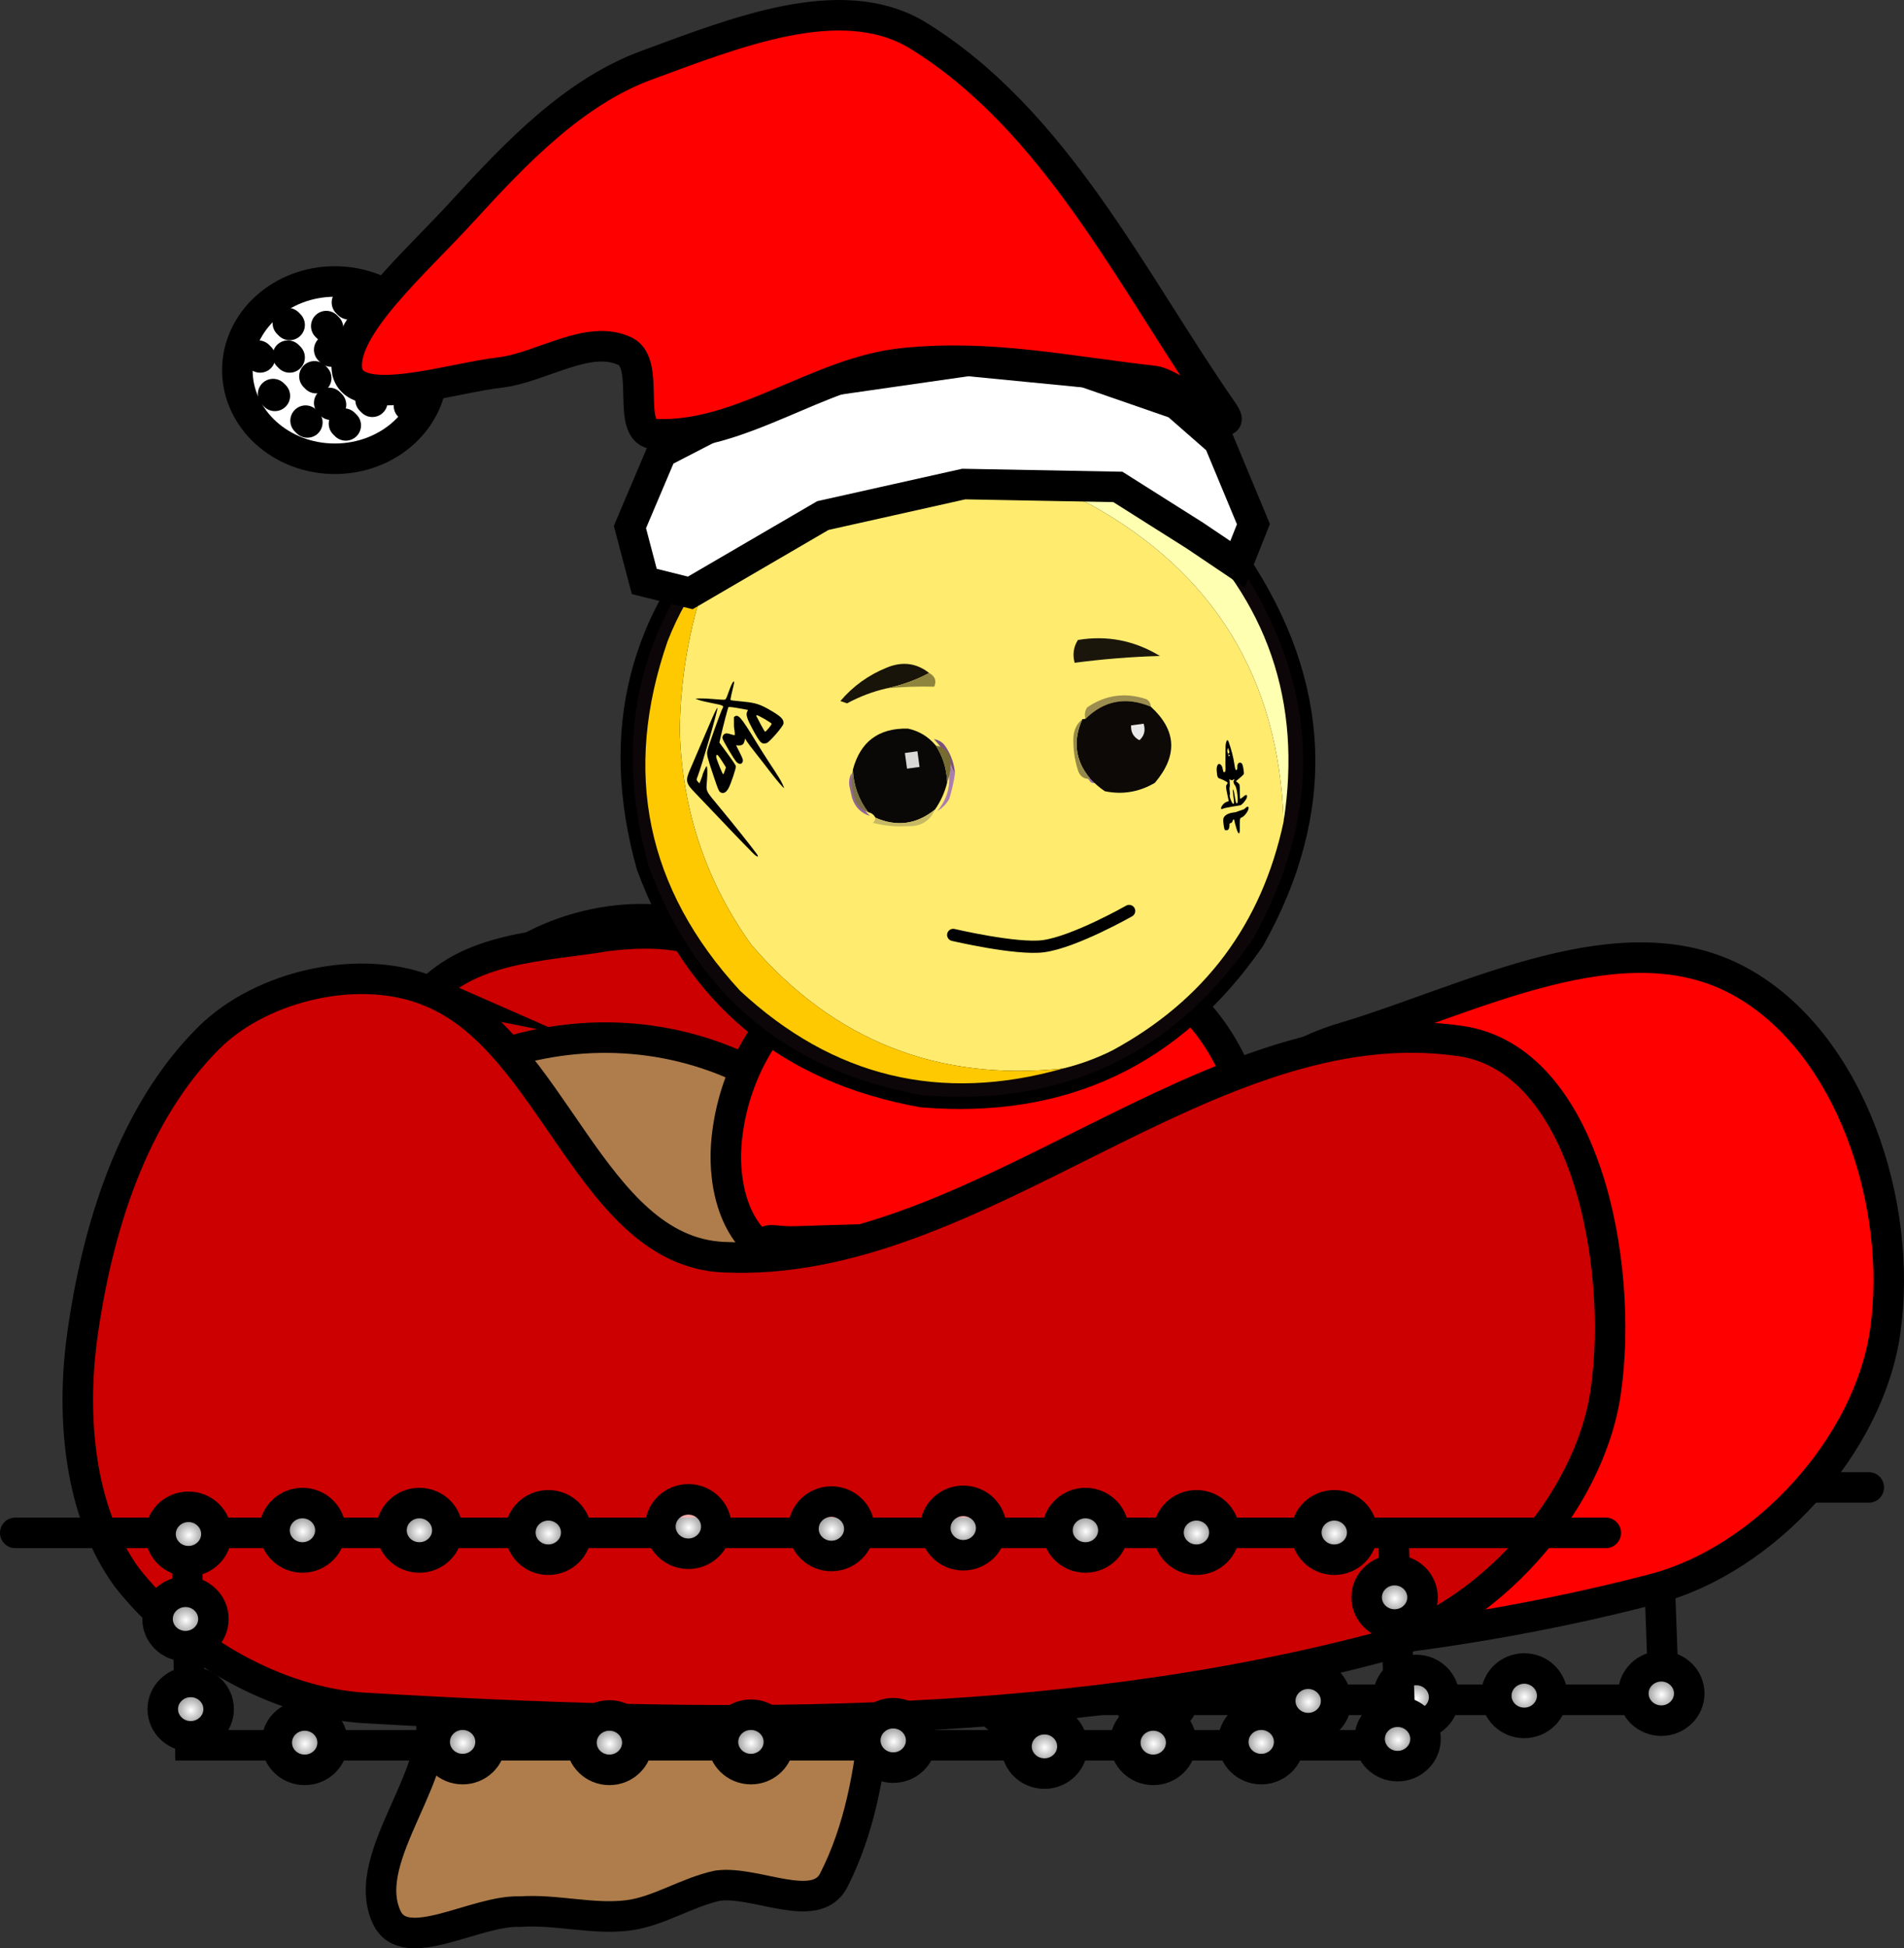 <svg version="1.1" xmlns="http://www.w3.org/2000/svg" xmlns:xlink="http://www.w3.org/1999/xlink" width="155.944" height="159.523" viewBox="0,0,155.944,159.523"><rect x="0" y="0" width="155.944" height="159.523" fill="#333333" stroke="none"/><defs><radialGradient cx="268.214" cy="225.575" r="3.055" gradientUnits="userSpaceOnUse" id="color-1"><stop offset="0" stop-color="#ffffff"/><stop offset="1" stop-color="#ffffff" stop-opacity="0"/></radialGradient><radialGradient cx="277.611" cy="228.321" r="3.055" gradientUnits="userSpaceOnUse" id="color-2"><stop offset="0" stop-color="#ffffff"/><stop offset="1" stop-color="#ffffff" stop-opacity="0"/></radialGradient><radialGradient cx="290.486" cy="228.199" r="3.055" gradientUnits="userSpaceOnUse" id="color-3"><stop offset="0" stop-color="#ffffff"/><stop offset="1" stop-color="#ffffff" stop-opacity="0"/></radialGradient><radialGradient cx="302.506" cy="228.321" r="3.055" gradientUnits="userSpaceOnUse" id="color-4"><stop offset="0" stop-color="#ffffff"/><stop offset="1" stop-color="#ffffff" stop-opacity="0"/></radialGradient><radialGradient cx="314.099" cy="228.199" r="3.055" gradientUnits="userSpaceOnUse" id="color-5"><stop offset="0" stop-color="#ffffff"/><stop offset="1" stop-color="#ffffff" stop-opacity="0"/></radialGradient><radialGradient cx="267.848" cy="218.131" r="3.055" gradientUnits="userSpaceOnUse" id="color-6"><stop offset="0" stop-color="#ffffff"/><stop offset="1" stop-color="#ffffff" stop-opacity="0"/></radialGradient><radialGradient cx="268.031" cy="211.236" r="3.055" gradientUnits="userSpaceOnUse" id="color-7"><stop offset="0" stop-color="#ffffff"/><stop offset="1" stop-color="#ffffff" stop-opacity="0"/></radialGradient><radialGradient cx="277.367" cy="210.931" r="3.055" gradientUnits="userSpaceOnUse" id="color-8"><stop offset="0" stop-color="#ffffff"/><stop offset="1" stop-color="#ffffff" stop-opacity="0"/></radialGradient><radialGradient cx="286.946" cy="210.931" r="3.055" gradientUnits="userSpaceOnUse" id="color-9"><stop offset="0" stop-color="#ffffff"/><stop offset="1" stop-color="#ffffff" stop-opacity="0"/></radialGradient><radialGradient cx="297.502" cy="211.114" r="3.055" gradientUnits="userSpaceOnUse" id="color-10"><stop offset="0" stop-color="#ffffff"/><stop offset="1" stop-color="#ffffff" stop-opacity="0"/></radialGradient><radialGradient cx="308.974" cy="210.626" r="3.055" gradientUnits="userSpaceOnUse" id="color-11"><stop offset="0" stop-color="#ffffff"/><stop offset="1" stop-color="#ffffff" stop-opacity="0"/></radialGradient><radialGradient cx="320.689" cy="210.809" r="3.055" gradientUnits="userSpaceOnUse" id="color-12"><stop offset="0" stop-color="#ffffff"/><stop offset="1" stop-color="#ffffff" stop-opacity="0"/></radialGradient><radialGradient cx="331.489" cy="210.748" r="3.055" gradientUnits="userSpaceOnUse" id="color-13"><stop offset="0" stop-color="#ffffff"/><stop offset="1" stop-color="#ffffff" stop-opacity="0"/></radialGradient><radialGradient cx="325.753" cy="228.138" r="3.055" gradientUnits="userSpaceOnUse" id="color-14"><stop offset="0" stop-color="#ffffff"/><stop offset="1" stop-color="#ffffff" stop-opacity="0"/></radialGradient><radialGradient cx="338.201" cy="228.626" r="3.055" gradientUnits="userSpaceOnUse" id="color-15"><stop offset="0" stop-color="#ffffff"/><stop offset="1" stop-color="#ffffff" stop-opacity="0"/></radialGradient><radialGradient cx="347.048" cy="228.321" r="3.055" gradientUnits="userSpaceOnUse" id="color-16"><stop offset="0" stop-color="#ffffff"/><stop offset="1" stop-color="#ffffff" stop-opacity="0"/></radialGradient><radialGradient cx="341.557" cy="210.931" r="3.055" gradientUnits="userSpaceOnUse" id="color-17"><stop offset="0" stop-color="#ffffff"/><stop offset="1" stop-color="#ffffff" stop-opacity="0"/></radialGradient><radialGradient cx="355.896" cy="228.199" r="3.055" gradientUnits="userSpaceOnUse" id="color-18"><stop offset="0" stop-color="#ffffff"/><stop offset="1" stop-color="#ffffff" stop-opacity="0"/></radialGradient><radialGradient cx="350.648" cy="211.114" r="3.055" gradientUnits="userSpaceOnUse" id="color-19"><stop offset="0" stop-color="#ffffff"/><stop offset="1" stop-color="#ffffff" stop-opacity="0"/></radialGradient><radialGradient cx="361.936" cy="211.114" r="3.055" gradientUnits="userSpaceOnUse" id="color-20"><stop offset="0" stop-color="#ffffff"/><stop offset="1" stop-color="#ffffff" stop-opacity="0"/></radialGradient><radialGradient cx="367.123" cy="228.016" r="3.055" gradientUnits="userSpaceOnUse" id="color-21"><stop offset="0" stop-color="#ffffff"/><stop offset="1" stop-color="#ffffff" stop-opacity="0"/></radialGradient><radialGradient cx="366.879" cy="216.423" r="3.055" gradientUnits="userSpaceOnUse" id="color-22"><stop offset="0" stop-color="#ffffff"/><stop offset="1" stop-color="#ffffff" stop-opacity="0"/></radialGradient><radialGradient cx="246.675" cy="229.297" r="3.055" gradientUnits="userSpaceOnUse" id="color-23"><stop offset="0" stop-color="#ffffff"/><stop offset="1" stop-color="#ffffff" stop-opacity="0"/></radialGradient><radialGradient cx="256.011" cy="232.043" r="3.055" gradientUnits="userSpaceOnUse" id="color-24"><stop offset="0" stop-color="#ffffff"/><stop offset="1" stop-color="#ffffff" stop-opacity="0"/></radialGradient><radialGradient cx="268.947" cy="231.982" r="3.055" gradientUnits="userSpaceOnUse" id="color-25"><stop offset="0" stop-color="#ffffff"/><stop offset="1" stop-color="#ffffff" stop-opacity="0"/></radialGradient><radialGradient cx="280.967" cy="232.043" r="3.055" gradientUnits="userSpaceOnUse" id="color-26"><stop offset="0" stop-color="#ffffff"/><stop offset="1" stop-color="#ffffff" stop-opacity="0"/></radialGradient><radialGradient cx="292.56" cy="231.982" r="3.055" gradientUnits="userSpaceOnUse" id="color-27"><stop offset="0" stop-color="#ffffff"/><stop offset="1" stop-color="#ffffff" stop-opacity="0"/></radialGradient><radialGradient cx="246.248" cy="221.914" r="3.055" gradientUnits="userSpaceOnUse" id="color-28"><stop offset="0" stop-color="#ffffff"/><stop offset="1" stop-color="#ffffff" stop-opacity="0"/></radialGradient><radialGradient cx="246.492" cy="214.958" r="3.055" gradientUnits="userSpaceOnUse" id="color-29"><stop offset="0" stop-color="#ffffff"/><stop offset="1" stop-color="#ffffff" stop-opacity="0"/></radialGradient><radialGradient cx="255.828" cy="214.653" r="3.055" gradientUnits="userSpaceOnUse" id="color-30"><stop offset="0" stop-color="#ffffff"/><stop offset="1" stop-color="#ffffff" stop-opacity="0"/></radialGradient><radialGradient cx="265.408" cy="214.653" r="3.055" gradientUnits="userSpaceOnUse" id="color-31"><stop offset="0" stop-color="#ffffff"/><stop offset="1" stop-color="#ffffff" stop-opacity="0"/></radialGradient><radialGradient cx="275.963" cy="214.836" r="3.055" gradientUnits="userSpaceOnUse" id="color-32"><stop offset="0" stop-color="#ffffff"/><stop offset="1" stop-color="#ffffff" stop-opacity="0"/></radialGradient><radialGradient cx="287.435" cy="214.348" r="3.055" gradientUnits="userSpaceOnUse" id="color-33"><stop offset="0" stop-color="#ffffff"/><stop offset="1" stop-color="#ffffff" stop-opacity="0"/></radialGradient><radialGradient cx="299.15" cy="214.531" r="3.055" gradientUnits="userSpaceOnUse" id="color-34"><stop offset="0" stop-color="#ffffff"/><stop offset="1" stop-color="#ffffff" stop-opacity="0"/></radialGradient><radialGradient cx="309.95" cy="214.47" r="3.055" gradientUnits="userSpaceOnUse" id="color-35"><stop offset="0" stop-color="#ffffff"/><stop offset="1" stop-color="#ffffff" stop-opacity="0"/></radialGradient><radialGradient cx="304.214" cy="231.86" r="3.055" gradientUnits="userSpaceOnUse" id="color-36"><stop offset="0" stop-color="#ffffff"/><stop offset="1" stop-color="#ffffff" stop-opacity="0"/></radialGradient><radialGradient cx="316.601" cy="232.348" r="3.055" gradientUnits="userSpaceOnUse" id="color-37"><stop offset="0" stop-color="#ffffff"/><stop offset="1" stop-color="#ffffff" stop-opacity="0"/></radialGradient><radialGradient cx="325.509" cy="232.043" r="3.055" gradientUnits="userSpaceOnUse" id="color-38"><stop offset="0" stop-color="#ffffff"/><stop offset="1" stop-color="#ffffff" stop-opacity="0"/></radialGradient><radialGradient cx="319.957" cy="214.653" r="3.055" gradientUnits="userSpaceOnUse" id="color-39"><stop offset="0" stop-color="#ffffff"/><stop offset="1" stop-color="#ffffff" stop-opacity="0"/></radialGradient><radialGradient cx="334.357" cy="231.982" r="3.055" gradientUnits="userSpaceOnUse" id="color-40"><stop offset="0" stop-color="#ffffff"/><stop offset="1" stop-color="#ffffff" stop-opacity="0"/></radialGradient><radialGradient cx="329.048" cy="214.836" r="3.055" gradientUnits="userSpaceOnUse" id="color-41"><stop offset="0" stop-color="#ffffff"/><stop offset="1" stop-color="#ffffff" stop-opacity="0"/></radialGradient><radialGradient cx="340.336" cy="214.836" r="3.055" gradientUnits="userSpaceOnUse" id="color-42"><stop offset="0" stop-color="#ffffff"/><stop offset="1" stop-color="#ffffff" stop-opacity="0"/></radialGradient><radialGradient cx="345.523" cy="231.738" r="3.055" gradientUnits="userSpaceOnUse" id="color-43"><stop offset="0" stop-color="#ffffff"/><stop offset="1" stop-color="#ffffff" stop-opacity="0"/></radialGradient><radialGradient cx="345.279" cy="220.145" r="3.055" gradientUnits="userSpaceOnUse" id="color-44"><stop offset="0" stop-color="#ffffff"/><stop offset="1" stop-color="#ffffff" stop-opacity="0"/></radialGradient></defs><g transform="translate(-231.026,-89.265)"><g data-paper-data="{&quot;isPaintingLayer&quot;:true}" stroke-linejoin="miter" stroke-miterlimit="10" stroke-dasharray="" stroke-dashoffset="0" style="mix-blend-mode: normal"><g fill-rule="nonzero" stroke="#000000" stroke-width="2.5"><g fill="none" stroke-linecap="round"><path d="M384.086,211.053h-130.271"/><path d="M366.696,211.663l0.61,16.78h-99.152l-0.305,-17.39"/></g><path d="M268.184,223.257c0.631,0 1.203,0.249 1.617,0.653c0.415,0.403 0.671,0.959 0.671,1.574c0,0.615 -0.256,1.172 -0.671,1.574c-0.414,0.404 -0.986,0.653 -1.617,0.653c-0.631,0 -1.203,-0.249 -1.617,-0.653c-0.415,-0.403 -0.671,-0.959 -0.671,-1.574c0,-0.615 0.256,-1.172 0.671,-1.574c0.414,-0.404 0.986,-0.653 1.617,-0.653z" fill="url(#color-1)" stroke-linecap="butt"/><path d="M277.581,226.002c0.631,0 1.203,0.249 1.617,0.653c0.415,0.403 0.671,0.959 0.671,1.574c0,0.615 -0.256,1.172 -0.671,1.574c-0.414,0.404 -0.986,0.653 -1.617,0.653c-0.631,0 -1.203,-0.249 -1.617,-0.653c-0.415,-0.403 -0.671,-0.959 -0.671,-1.574c0,-0.615 0.256,-1.172 0.671,-1.574c0.414,-0.404 0.986,-0.653 1.617,-0.653z" fill="url(#color-2)" stroke-linecap="butt"/><path d="M290.455,225.88c0.631,0 1.203,0.249 1.617,0.653c0.415,0.403 0.671,0.959 0.671,1.574c0,0.615 -0.256,1.172 -0.671,1.574c-0.414,0.404 -0.986,0.653 -1.617,0.653c-0.631,0 -1.203,-0.249 -1.617,-0.653c-0.415,-0.403 -0.671,-0.959 -0.671,-1.574c0,-0.615 0.256,-1.172 0.671,-1.574c0.414,-0.404 0.986,-0.653 1.617,-0.653z" fill="url(#color-3)" stroke-linecap="butt"/><path d="M302.476,226.002c0.631,0 1.203,0.249 1.617,0.653c0.415,0.403 0.671,0.959 0.671,1.574c0,0.615 -0.256,1.172 -0.671,1.574c-0.414,0.404 -0.986,0.653 -1.617,0.653c-0.631,0 -1.203,-0.249 -1.617,-0.653c-0.415,-0.403 -0.671,-0.959 -0.671,-1.574c0,-0.615 0.256,-1.172 0.671,-1.574c0.414,-0.404 0.986,-0.653 1.617,-0.653z" fill="url(#color-4)" stroke-linecap="butt"/><path d="M314.069,225.88c0.631,0 1.203,0.249 1.617,0.653c0.415,0.403 0.671,0.959 0.671,1.574c0,0.615 -0.256,1.172 -0.671,1.574c-0.414,0.404 -0.986,0.653 -1.617,0.653c-0.631,0 -1.203,-0.249 -1.617,-0.653c-0.415,-0.403 -0.671,-0.959 -0.671,-1.574c0,-0.615 0.256,-1.172 0.671,-1.574c0.414,-0.404 0.986,-0.653 1.617,-0.653z" fill="url(#color-5)" stroke-linecap="butt"/><path d="M267.818,215.813c0.631,0 1.203,0.249 1.617,0.653c0.415,0.403 0.671,0.959 0.671,1.574c0,0.615 -0.256,1.172 -0.671,1.574c-0.414,0.404 -0.986,0.653 -1.617,0.653c-0.631,0 -1.203,-0.249 -1.617,-0.653c-0.415,-0.403 -0.671,-0.959 -0.671,-1.574c0,-0.615 0.256,-1.172 0.671,-1.574c0.414,-0.404 0.986,-0.653 1.617,-0.653z" fill="url(#color-6)" stroke-linecap="butt"/><path d="M268.001,208.918c0.631,0 1.203,0.249 1.617,0.653c0.415,0.403 0.671,0.959 0.671,1.574c0,0.615 -0.256,1.172 -0.671,1.574c-0.414,0.404 -0.986,0.653 -1.617,0.653c-0.631,0 -1.203,-0.249 -1.617,-0.653c-0.415,-0.403 -0.671,-0.959 -0.671,-1.574c0,-0.615 0.256,-1.172 0.671,-1.574c0.414,-0.404 0.986,-0.653 1.617,-0.653z" fill="url(#color-7)" stroke-linecap="butt"/><path d="M277.337,208.613c0.631,0 1.203,0.249 1.617,0.653c0.415,0.403 0.671,0.959 0.671,1.574c0,0.615 -0.256,1.172 -0.671,1.574c-0.414,0.404 -0.986,0.653 -1.617,0.653c-0.631,0 -1.203,-0.249 -1.617,-0.653c-0.415,-0.403 -0.671,-0.959 -0.671,-1.574c0,-0.615 0.256,-1.172 0.671,-1.574c0.414,-0.404 0.986,-0.653 1.617,-0.653z" fill="url(#color-8)" stroke-linecap="butt"/><path d="M286.916,208.613c0.631,0 1.203,0.249 1.617,0.653c0.415,0.403 0.671,0.959 0.671,1.574c0,0.615 -0.256,1.172 -0.671,1.574c-0.414,0.404 -0.986,0.653 -1.617,0.653c-0.631,0 -1.203,-0.249 -1.617,-0.653c-0.415,-0.403 -0.671,-0.959 -0.671,-1.574c0,-0.615 0.256,-1.172 0.671,-1.574c0.414,-0.404 0.986,-0.653 1.617,-0.653z" fill="url(#color-9)" stroke-linecap="butt"/><path d="M297.472,208.796c0.631,0 1.203,0.249 1.617,0.653c0.415,0.403 0.671,0.959 0.671,1.574c0,0.615 -0.256,1.172 -0.671,1.574c-0.414,0.404 -0.986,0.653 -1.617,0.653c-0.631,0 -1.203,-0.249 -1.617,-0.653c-0.415,-0.403 -0.671,-0.959 -0.671,-1.574c0,-0.615 0.256,-1.172 0.671,-1.574c0.414,-0.404 0.986,-0.653 1.617,-0.653z" fill="url(#color-10)" stroke-linecap="butt"/><path d="M308.943,208.308c0.631,0 1.203,0.249 1.617,0.653c0.415,0.403 0.671,0.959 0.671,1.574c0,0.615 -0.256,1.172 -0.671,1.574c-0.414,0.404 -0.986,0.653 -1.617,0.653c-0.631,0 -1.203,-0.249 -1.617,-0.653c-0.415,-0.403 -0.671,-0.959 -0.671,-1.574c0,-0.615 0.256,-1.172 0.671,-1.574c0.414,-0.404 0.986,-0.653 1.617,-0.653z" fill="url(#color-11)" stroke-linecap="butt"/><path d="M320.659,208.491c0.631,0 1.203,0.249 1.617,0.653c0.415,0.403 0.671,0.959 0.671,1.574c0,0.615 -0.256,1.172 -0.671,1.574c-0.414,0.404 -0.986,0.653 -1.617,0.653c-0.631,0 -1.203,-0.249 -1.617,-0.653c-0.415,-0.403 -0.671,-0.959 -0.671,-1.574c0,-0.615 0.256,-1.172 0.671,-1.574c0.414,-0.404 0.986,-0.653 1.617,-0.653z" fill="url(#color-12)" stroke-linecap="butt"/><path d="M331.459,208.43c0.631,0 1.203,0.249 1.617,0.653c0.415,0.403 0.671,0.959 0.671,1.574c0,0.615 -0.256,1.172 -0.671,1.574c-0.414,0.404 -0.986,0.653 -1.617,0.653c-0.631,0 -1.203,-0.249 -1.617,-0.653c-0.415,-0.403 -0.671,-0.959 -0.671,-1.574c0,-0.615 0.256,-1.172 0.671,-1.574c0.414,-0.404 0.986,-0.653 1.617,-0.653z" fill="url(#color-13)" stroke-linecap="butt"/><path d="M325.723,225.819c0.631,0 1.203,0.249 1.617,0.653c0.415,0.403 0.671,0.959 0.671,1.574c0,0.615 -0.256,1.172 -0.671,1.574c-0.414,0.404 -0.986,0.653 -1.617,0.653c-0.631,0 -1.203,-0.249 -1.617,-0.653c-0.415,-0.403 -0.671,-0.959 -0.671,-1.574c0,-0.615 0.256,-1.172 0.671,-1.574c0.414,-0.404 0.986,-0.653 1.617,-0.653z" fill="url(#color-14)" stroke-linecap="butt"/><path d="M338.17,226.307c0.631,0 1.203,0.249 1.617,0.653c0.415,0.403 0.671,0.959 0.671,1.574c0,0.615 -0.256,1.172 -0.671,1.574c-0.414,0.404 -0.986,0.653 -1.617,0.653c-0.631,0 -1.203,-0.249 -1.617,-0.653c-0.415,-0.403 -0.671,-0.959 -0.671,-1.574c0,-0.615 0.256,-1.172 0.671,-1.574c0.414,-0.404 0.986,-0.653 1.617,-0.653z" fill="url(#color-15)" stroke-linecap="butt"/><path d="M347.018,226.002c0.631,0 1.203,0.249 1.617,0.653c0.415,0.403 0.671,0.959 0.671,1.574c0,0.615 -0.256,1.172 -0.671,1.574c-0.414,0.404 -0.986,0.653 -1.617,0.653c-0.631,0 -1.203,-0.249 -1.617,-0.653c-0.415,-0.403 -0.671,-0.959 -0.671,-1.574c0,-0.615 0.256,-1.172 0.671,-1.574c0.414,-0.404 0.986,-0.653 1.617,-0.653z" fill="url(#color-16)" stroke-linecap="butt"/><path d="M341.526,208.613c0.631,0 1.203,0.249 1.617,0.653c0.415,0.403 0.671,0.959 0.671,1.574c0,0.615 -0.256,1.172 -0.671,1.574c-0.414,0.404 -0.986,0.653 -1.617,0.653c-0.631,0 -1.203,-0.249 -1.617,-0.653c-0.415,-0.403 -0.671,-0.959 -0.671,-1.574c0,-0.615 0.256,-1.172 0.671,-1.574c0.414,-0.404 0.986,-0.653 1.617,-0.653z" fill="url(#color-17)" stroke-linecap="butt"/><path d="M355.865,225.88c0.631,0 1.203,0.249 1.617,0.653c0.415,0.403 0.671,0.959 0.671,1.574c0,0.615 -0.256,1.172 -0.671,1.574c-0.414,0.404 -0.986,0.653 -1.617,0.653c-0.631,0 -1.203,-0.249 -1.617,-0.653c-0.415,-0.403 -0.671,-0.959 -0.671,-1.574c0,-0.615 0.256,-1.172 0.671,-1.574c0.414,-0.404 0.986,-0.653 1.617,-0.653z" fill="url(#color-18)" stroke-linecap="butt"/><path d="M350.618,208.796c0.631,0 1.203,0.249 1.617,0.653c0.415,0.403 0.671,0.959 0.671,1.574c0,0.615 -0.256,1.172 -0.671,1.574c-0.414,0.404 -0.986,0.653 -1.617,0.653c-0.631,0 -1.203,-0.249 -1.617,-0.653c-0.415,-0.403 -0.671,-0.959 -0.671,-1.574c0,-0.615 0.256,-1.172 0.671,-1.574c0.414,-0.404 0.986,-0.653 1.617,-0.653z" fill="url(#color-19)" stroke-linecap="butt"/><path d="M361.906,208.796c0.631,0 1.203,0.249 1.617,0.653c0.415,0.403 0.671,0.959 0.671,1.574c0,0.615 -0.256,1.172 -0.671,1.574c-0.414,0.404 -0.986,0.653 -1.617,0.653c-0.631,0 -1.203,-0.249 -1.617,-0.653c-0.415,-0.403 -0.671,-0.959 -0.671,-1.574c0,-0.615 0.256,-1.172 0.671,-1.574c0.414,-0.404 0.986,-0.653 1.617,-0.653z" fill="url(#color-20)" stroke-linecap="butt"/><path d="M367.092,225.697c0.631,0 1.203,0.249 1.617,0.653c0.415,0.403 0.671,0.959 0.671,1.574c0,0.615 -0.256,1.172 -0.671,1.574c-0.414,0.404 -0.986,0.653 -1.617,0.653c-0.631,0 -1.203,-0.249 -1.617,-0.653c-0.415,-0.403 -0.671,-0.959 -0.671,-1.574c0,-0.615 0.256,-1.172 0.671,-1.574c0.414,-0.404 0.986,-0.653 1.617,-0.653z" fill="url(#color-21)" stroke-linecap="butt"/><path d="M366.848,214.104c0.631,0 1.203,0.249 1.617,0.653c0.415,0.403 0.671,0.959 0.671,1.574c0,0.615 -0.256,1.172 -0.671,1.574c-0.414,0.404 -0.986,0.653 -1.617,0.653c-0.631,0 -1.203,-0.249 -1.617,-0.653c-0.415,-0.403 -0.671,-0.959 -0.671,-1.574c0,-0.615 0.256,-1.172 0.671,-1.574c0.414,-0.404 0.986,-0.653 1.617,-0.653z" fill="url(#color-22)" stroke-linecap="butt"/></g><path d="M289.326,165.657c9.912,4.148 13.215,19.971 23.797,21.661c10.161,1.622 18.089,-10.276 28.068,-13.119c10.368,-3.118 22.746,-9.838 32.339,-4.576c9.065,4.973 13.399,18.223 11.898,28.678c-1.339,9.328 -9.852,18.672 -18.915,21.051c-26.674,6.997 -55.145,6.481 -82.678,4.881c-7.255,-0.421 -14.92,-4.817 -19.525,-10.678c-3.921,-5.359 -4.587,-13.172 -3.661,-19.83c1.214,-8.735 4.115,-18.156 10.372,-24.37c4.391,-4.354 12.622,-6.204 18.306,-3.698z" fill="#ff0000" fill-rule="nonzero" stroke="#000000" stroke-width="2.5" stroke-linecap="round"/><path d="M280.73,165.901c3.287,-0.395 7.017,-0.403 9.747,1.525c6.49,4.61 9.595,16.666 17.109,17.695c14.464,1.977 28.954,-13.108 43.033,-9.153c7.732,2.173 13.013,14.718 12.184,24.163c-0.822,9.375 -8.371,18.672 -16.073,21.051c-22.665,6.997 -46.857,6.481 -70.253,4.881c-6.165,-0.421 -12.678,-4.817 -16.591,-10.678c-3.332,-5.359 -3.898,-13.172 -3.111,-19.83c1.032,-8.735 3.592,-18.044 8.813,-24.37c3.702,-4.484 9.974,-4.403 15.14,-5.284z" fill="#cc0000" fill-rule="nonzero" stroke="#000000" stroke-width="2.5" stroke-linecap="round"/><path d="M303.973,215.605c-1.407,9.237 -0.436,19.297 -4.657,27.609c-1.465,2.882 -6.388,0.022 -9.503,0.445c-2.55,0.545 -4.873,2.134 -7.374,2.438c-2.92,0.357 -5.847,-0.517 -8.838,-0.31c-3.597,-0.151 -9.391,3.659 -10.895,0.481c-2.385,-5.065 5.114,-12.06 3.43,-17.597c-2.068,-6.778 -11.407,-9.553 -13.437,-16.51c-2.031,-6.956 -1.451,-14.814 2.221,-21.916c3.672,-7.103 9.748,-12.119 16.597,-14.484c6.85,-2.366 14.473,-2.081 21.239,1.418c6.767,3.498 11.407,9.553 13.437,16.51c2.031,6.956 -1.116,14.665 -2.221,21.916z" fill="#ae7d4b" fill-rule="nonzero" stroke="#000000" stroke-width="2.5" stroke-linecap="butt"/><path d="M312.087,165.293c5.954,0 11.348,1.984 15.255,5.189c3.907,3.205 5.979,7.968 6.325,12.516c0.258,3.492 -0.806,7.762 -4.222,9.158c-5.169,2.119 -11.497,-0.459 -17.357,-0.407c-5.705,-0.052 -12.03,2.544 -17.357,0.407c-3.429,-1.373 -4.476,-5.67 -4.222,-9.158c0.341,-4.544 2.418,-9.311 6.325,-12.516c3.906,-3.205 9.301,-5.189 15.255,-5.189z" fill="#ff0000" fill-rule="nonzero" stroke="#000000" stroke-width="2.5" stroke-linecap="round"/><g stroke-width="1"><g fill="#000000" fill-rule="nonzero" stroke="none" stroke-linecap="butt"><path d="M295.583,164.012c0.092,-0.028 0.431,-0.085 0.752,-0.126l0.584,-0.076l0.065,0.323c0.058,0.288 0.086,0.324 0.256,0.338c0.105,0.008 0.267,0.04 0.361,0.071c0.411,0.135 0.71,0.733 0.571,1.142c-0.069,0.204 -0.061,0.225 0.152,0.406c0.529,0.452 0.27,1.284 -0.518,1.666c-0.164,0.079 -0.196,0.14 -0.195,0.367c0.002,0.325 -0.097,0.374 -0.961,0.478c-0.595,0.072 -0.765,0.026 -0.836,-0.224c-0.036,-0.127 -0.092,-0.143 -0.42,-0.117c-0.405,0.032 -0.49,-0.016 -0.531,-0.3c-0.028,-0.196 0.054,-0.319 0.256,-0.385c0.175,-0.058 0.205,-0.357 0.103,-1.018c-0.139,-0.896 -0.179,-0.989 -0.408,-0.958c-0.153,0.021 -0.212,-0.01 -0.263,-0.139c-0.157,-0.393 0.061,-0.672 0.58,-0.743c0.177,-0.024 0.193,-0.049 0.164,-0.258zM295.57,164.944c-0.429,0.085 -0.551,0.164 -0.26,0.168c0.317,0.004 0.348,0.085 0.532,1.371c0.154,1.082 0.148,1.144 -0.138,1.249c-0.078,0.029 0.013,0.052 0.217,0.055c0.193,0.004 0.391,0.045 0.44,0.092c0.077,0.073 0.1,0.069 0.162,-0.029c0.086,-0.138 0.402,-0.194 0.533,-0.094c0.051,0.039 0.11,0.165 0.129,0.28l0.036,0.208l0.023,-0.237c0.028,-0.289 0.06,-0.329 0.376,-0.48c0.315,-0.15 0.728,-0.656 0.7,-0.859c-0.029,-0.21 -0.253,-0.513 -0.429,-0.579c-0.186,-0.069 -0.194,-0.14 -0.044,-0.414c0.109,-0.198 0.109,-0.248 0.004,-0.479c-0.132,-0.291 -0.401,-0.451 -0.773,-0.461c-0.23,-0.006 -0.251,-0.026 -0.329,-0.309c-0.054,-0.197 -0.077,-0.234 -0.067,-0.108c0.027,0.331 -0.065,0.476 -0.327,0.512c-0.246,0.033 -0.26,0.018 -0.396,-0.435c-0.038,-0.125 -0.045,-0.107 -0.028,0.074z"/><path d="M296.271,166.394c0.102,-0.134 0.964,-0.238 1.219,-0.147c0.305,0.109 0.427,0.413 0.314,0.788c-0.076,0.254 -0.296,0.366 -0.871,0.444c-0.396,0.054 -0.516,0.047 -0.561,-0.034zM296.612,167.208l0.335,-0.024c0.38,-0.027 0.647,-0.208 0.619,-0.417c-0.033,-0.242 -0.235,-0.321 -0.674,-0.261l-0.411,0.056z"/><path d="M296.089,165.142c0.044,-0.118 0.128,-0.153 0.5,-0.203c0.383,-0.052 0.474,-0.04 0.638,0.085c0.236,0.179 0.302,0.54 0.146,0.797c-0.096,0.157 -0.166,0.187 -0.553,0.234c-0.645,0.079 -0.671,0.065 -0.732,-0.386zM296.509,165.81c0.031,0.012 0.192,-0.015 0.359,-0.062c0.25,-0.07 0.303,-0.113 0.304,-0.246c0.001,-0.248 -0.155,-0.342 -0.491,-0.296l-0.301,0.041l0.037,0.271z"/></g><g><path d="M303.368,124.309c11.989,-2.261 21.802,1.307 29.439,10.705c6.828,10.255 7.24,20.739 1.235,31.45c-6.657,9.627 -15.848,13.949 -27.571,12.966c-11.262,-2.016 -18.865,-8.393 -22.808,-19.131c-3.136,-11.203 -0.654,-20.925 7.445,-29.164c3.572,-3.194 7.659,-5.469 12.26,-6.825z" fill="#0c0608" fill-rule="evenodd" stroke="#000000" stroke-linecap="butt"/><path d="M336.158,156.538c-0.387,-11.707 -5.68,-20.371 -15.879,-25.991c-5.979,-2.935 -12.293,-4.189 -18.942,-3.764c9.652,-3.087 18.412,-1.46 26.279,4.879c7.218,6.769 10.065,15.061 8.541,24.876z" fill="#feffb1" fill-rule="evenodd" stroke="none" stroke-linecap="butt"/><path d="M301.338,126.783c6.648,-0.426 12.962,0.829 18.942,3.764c10.199,5.621 15.492,14.284 15.879,25.991c-1.792,8.391 -6.466,14.634 -14.021,18.731c-1.289,0.644 -2.631,1.137 -4.026,1.478c-10.29,1.085 -18.809,-2.293 -25.557,-10.134c-3.728,-5.217 -5.679,-11.067 -5.854,-17.549c0.058,-4.613 0.889,-9.066 2.494,-13.358c3.122,-4.218 7.17,-7.192 12.143,-8.922z" fill="#ffeb6e" fill-rule="evenodd" stroke="none" stroke-linecap="butt"/><path d="M289.194,135.706c-1.605,4.292 -2.437,8.745 -2.494,13.358c0.174,6.482 2.125,12.331 5.854,17.549c6.748,7.84 15.267,11.218 25.557,10.134c-10.031,2.843 -18.858,0.718 -26.482,-6.373c-7.674,-8.343 -9.648,-17.881 -5.922,-28.614c0.855,-2.2 2.017,-4.218 3.488,-6.054z" fill="#fec900" fill-rule="evenodd" stroke="none" stroke-linecap="butt"/><path d="M307.51,149.784c0.447,0.067 0.789,0.302 1.026,0.706c0.409,0.643 0.645,1.344 0.709,2.102c-0.166,-0.223 -0.287,-0.488 -0.362,-0.796c0.018,0.371 -0.02,0.714 -0.114,1.03c0,-1.199 -0.42,-2.213 -1.259,-3.041z" fill="#79527e" fill-rule="evenodd" stroke="none" stroke-linecap="butt"/><path d="M300.786,152.558c0.034,1.377 0.532,2.549 1.493,3.517c-0.734,-0.227 -1.224,-0.724 -1.471,-1.491c-0.073,-0.328 -0.146,-0.656 -0.219,-0.985c-0.049,-0.408 0.017,-0.755 0.197,-1.041z" fill="#916796" fill-rule="evenodd" stroke="none" stroke-linecap="butt"/><path d="M309.245,152.591c-0.106,0.706 -0.264,1.404 -0.476,2.094c-0.243,0.42 -0.565,0.746 -0.966,0.977c0.693,-0.814 1.016,-1.759 0.967,-2.837c0.094,-0.316 0.132,-0.659 0.114,-1.03c0.075,0.308 0.196,0.573 0.362,0.796z" fill="#a87fae" fill-rule="evenodd" stroke="none" stroke-linecap="butt"/><path d="M320.172,148.399c-0.888,1.755 -0.67,3.36 0.655,4.814c-0.154,0.201 -0.32,0.223 -0.498,0.068c-1.096,-1.432 -1.307,-2.981 -0.632,-4.648c0.117,-0.166 0.275,-0.244 0.475,-0.234z" fill="#976e9d" fill-rule="evenodd" stroke="none" stroke-linecap="butt"/><g fill-rule="evenodd" stroke="none" stroke-linecap="butt"><path d="M307.126,144.37c-1.076,0.575 -2.239,0.995 -3.49,1.259c-1.124,0.26 -2.202,0.668 -3.233,1.225c-0.183,-0.062 -0.366,-0.125 -0.548,-0.187c1.039,-1.224 2.31,-2.138 3.812,-2.742c1.27,-0.521 2.424,-0.373 3.46,0.445z" fill="#191409"/><path d="M319.312,141.666c2.382,-0.398 4.621,0.038 6.717,1.309c-2.324,0.065 -4.652,0.251 -6.986,0.558c-0.18,-0.679 -0.09,-1.301 0.269,-1.867z" fill="#1b160c"/><path d="M307.126,144.37c0.485,0.261 0.623,0.635 0.414,1.121c-1.288,-0.036 -2.589,0.01 -3.904,0.139c1.251,-0.265 2.414,-0.685 3.49,-1.259z" fill="#8f843d"/><path d="M325.286,147.131c-2.028,-0.847 -3.814,-0.517 -5.358,0.99c-0.09,-0.334 -0.045,-0.645 0.135,-0.934c1.528,-1.033 3.154,-1.254 4.879,-0.664c0.217,0.146 0.331,0.348 0.344,0.607z" fill="#9c8d50"/><path d="M325.286,147.131c2.11,1.93 2.218,4.007 0.325,6.233c-1.282,0.753 -2.646,0.982 -4.091,0.687c-0.444,-0.298 -0.839,-0.637 -1.184,-1.016c-1.243,-1.473 -1.464,-3.099 -0.664,-4.879c0.086,-0.012 0.171,-0.023 0.257,-0.035c1.543,-1.507 3.329,-1.837 5.358,-0.99z" fill="#0c0907"/><path d="M307.672,150.311c0.58,0.896 0.891,1.9 0.933,3.012c-0.193,0.804 -0.528,1.547 -1.004,2.229c-1.496,1.212 -3.123,1.433 -4.879,0.664c-0.12,-0.245 -0.315,-0.393 -0.583,-0.444c-0.781,-1.014 -1.201,-2.177 -1.259,-3.49c0.613,-2.297 2.117,-3.417 4.512,-3.36c0.92,0.201 1.68,0.664 2.281,1.39z" fill="#0a0807"/><path d="M305.139,150.918c0.342,-0.047 0.685,-0.093 1.027,-0.14c0.058,0.428 0.116,0.856 0.175,1.284c-0.342,0.047 -0.685,0.093 -1.027,0.14c-0.058,-0.428 -0.116,-0.856 -0.175,-1.284z" fill="#d9d8d7"/><path d="M323.663,148.659c0.342,-0.047 0.685,-0.093 1.027,-0.14c0.174,0.543 0.061,0.994 -0.339,1.354c-0.482,-0.24 -0.711,-0.645 -0.688,-1.214z" fill="#e8e8e8"/><path d="M307.672,150.311c0.71,0.119 1.116,0.543 1.219,1.273c0.006,0.627 -0.089,1.206 -0.286,1.739c-0.042,-1.112 -0.353,-2.116 -0.933,-3.012z" fill="#766b30"/><path d="M319.671,148.156c-0.8,1.78 -0.579,3.406 0.664,4.879c-0.493,0.048 -0.828,-0.168 -1.004,-0.648c-0.299,-0.918 -0.427,-1.86 -0.384,-2.825c0.062,-0.6 0.303,-1.068 0.724,-1.406z" fill="#958949"/><path d="M300.879,152.282c0.059,1.313 0.479,2.476 1.259,3.49c-0.459,-0.158 -0.805,-0.46 -1.038,-0.905c-0.331,-0.877 -0.404,-1.739 -0.221,-2.585z" fill="#7a7245"/><path d="M302.722,156.216c1.756,0.77 3.383,0.548 4.879,-0.664c-0.422,0.965 -1.189,1.418 -2.3,1.359c-0.947,0.059 -1.875,-0.032 -2.784,-0.275c0.129,-0.118 0.197,-0.258 0.204,-0.42z" fill="#c7b964"/></g><path d="M323.506,163.855c0,0 -4.463,2.536 -7.01,2.882c-2.206,0.3 -7.4,-0.922 -7.4,-0.922" fill="none" fill-rule="nonzero" stroke="#000000" stroke-linecap="round"/><g fill="#000000" fill-rule="nonzero" stroke="none" stroke-linecap="butt"><path d="M290.833,145.577c0.227,-0.584 0.409,-0.708 0.275,-0.188c-0.136,0.53 -0.261,1.106 -0.253,1.165c0.008,0.057 0.036,0.061 1.168,0.173c0.842,0.083 1.251,0.211 1.958,0.612c1,0.567 1.255,0.813 1.215,1.174c-0.025,0.225 -1.136,1.511 -1.373,1.59c-0.411,0.136 -0.541,0.008 -1.162,-1.144c-0.442,-0.821 -0.556,-1.178 -0.447,-1.407l0.075,-0.157l-0.779,-0.144c-0.429,-0.079 -0.799,-0.118 -0.822,-0.087c-0.045,0.059 -0.441,1.569 -0.632,2.412l-0.111,0.488l0.307,0.419c0.827,1.128 1.03,1.425 1.044,1.529c0.021,0.154 -0.408,1.434 -0.596,1.78c-0.18,0.33 -0.362,0.45 -0.584,0.383c-0.192,-0.058 -0.244,-0.167 -0.64,-1.349c-0.522,-1.561 -0.566,-1.734 -0.521,-2.057c0.04,-0.288 1.143,-3.367 1.275,-3.556c0.107,-0.155 -0.028,-0.214 -0.846,-0.369c-0.479,-0.091 -0.989,-0.213 -1.134,-0.271l-0.264,-0.106l0.357,-0.015c0.196,-0.008 0.709,0.015 1.139,0.053c0.43,0.037 0.83,0.062 0.89,0.054c0.066,-0.009 0.14,-0.108 0.189,-0.252zM293.333,148.581c0.173,0.333 0.335,0.602 0.358,0.599c0.081,-0.011 0.545,-0.576 0.535,-0.651c-0.011,-0.083 -1.108,-0.718 -1.215,-0.703c-0.037,0.005 -0.051,0.041 -0.031,0.08zM289.686,151.256c0.026,0.195 0.518,1.41 0.569,1.404c0.025,-0.003 0.086,-0.132 0.137,-0.286l0.092,-0.28l-0.29,-0.461c-0.303,-0.482 -0.43,-0.624 -0.489,-0.546z"/><path d="M289.429,147.896c0.179,-0.403 0.34,-0.703 0.358,-0.666c0.056,0.114 -1.284,4.747 -1.619,5.598c-0.112,0.284 -0.112,0.294 0.013,0.438l0.128,0.147l0.129,-0.319c0.071,-0.176 0.127,-0.336 0.124,-0.356c-0.01,-0.071 0.291,-0.729 0.335,-0.735c0.067,-0.009 0.083,0.566 0.033,1.178c-0.075,0.923 -0.157,0.756 1.106,2.275c1.029,1.238 2.666,3.293 2.983,3.744c0.218,0.311 -0.014,0.241 -0.346,-0.104c-0.162,-0.169 -0.519,-0.533 -0.794,-0.811c-0.275,-0.277 -1.181,-1.225 -2.015,-2.106c-0.833,-0.881 -1.68,-1.769 -1.882,-1.973c-0.793,-0.804 -0.839,-1.014 -0.423,-1.961c0.147,-0.335 0.555,-1.285 0.906,-2.112z"/><path d="M291.136,147.987c0.326,-0.316 0.531,-0.089 1.816,2.017c0.289,0.474 0.747,1.198 1.017,1.609c0.865,1.314 0.989,1.516 1.142,1.848c0.083,0.179 0.145,0.327 0.138,0.328c-0.062,0.008 -0.637,-0.661 -1.158,-1.349c-0.353,-0.466 -0.886,-1.152 -1.186,-1.526c-0.299,-0.374 -0.613,-0.79 -0.698,-0.926l-0.153,-0.247l-0.058,0.231c-0.063,0.252 -0.213,0.35 -0.508,0.331l-0.173,-0.011l0.295,0.587c0.25,0.498 0.287,0.611 0.246,0.747c-0.07,0.232 -0.297,0.244 -0.51,0.027c-0.203,-0.206 -1.125,-1.77 -1.149,-1.95c-0.024,-0.173 0.12,-0.365 0.29,-0.388c0.078,-0.011 0.253,0.02 0.389,0.068c0.136,0.048 0.276,0.083 0.31,0.078c0.041,-0.006 0.025,-0.245 -0.046,-0.691z"/></g><g fill="#000000" fill-rule="nonzero" stroke="none" stroke-linecap="butt"><path d="M331.401,150.357c0.045,-0.469 0.158,-0.625 0.255,-0.352c0.22,0.615 0.394,1.299 0.477,1.872c0.051,0.35 0.086,0.449 0.155,0.439c0.058,-0.008 0.086,-0.093 0.078,-0.242c-0.014,-0.271 0.124,-0.426 0.307,-0.343c0.089,0.04 0.136,0.152 0.189,0.45c0.039,0.218 0.053,0.429 0.032,0.468c-0.021,0.039 -0.174,0.185 -0.34,0.325l-0.302,0.254l0.16,0.13c0.156,0.127 0.16,0.142 0.157,0.705c-0.002,0.317 0.013,0.588 0.033,0.604c0.02,0.015 0.133,-0.059 0.251,-0.165c0.237,-0.213 0.351,-0.19 0.294,0.058c-0.046,0.198 -0.397,0.614 -0.543,0.643c-0.058,0.012 -0.372,0.063 -0.697,0.115c-0.325,0.051 -0.651,0.125 -0.724,0.163c-0.1,0.052 -0.137,0.046 -0.146,-0.023c-0.02,-0.15 0.236,-0.461 0.438,-0.531l0.188,-0.065l-0.128,-0.611c-0.114,-0.547 -0.117,-0.626 -0.028,-0.756c0.098,-0.143 0.096,-0.147 -0.108,-0.269c-0.114,-0.068 -0.304,-0.155 -0.423,-0.193c-0.23,-0.074 -0.249,-0.115 -0.298,-0.655c-0.026,-0.286 0.06,-0.548 0.185,-0.565c0.123,-0.017 0.274,0.184 0.304,0.404c0.018,0.133 0.057,0.252 0.087,0.265c0.134,0.06 0.172,-0.121 0.135,-0.646zM331.755,153.639c-0.031,0.08 -0.037,0.255 -0.013,0.389c0.024,0.134 0.027,0.278 0.007,0.322c-0.057,0.128 0.187,0.746 0.289,0.732c0.071,-0.01 0.073,-0.134 0.007,-0.615c-0.045,-0.332 -0.058,-0.584 -0.029,-0.562c0.029,0.022 0.07,0.143 0.09,0.268c0.13,0.809 0.148,0.879 0.231,0.868c0.153,-0.021 0.017,-1.286 -0.159,-1.471c-0.095,-0.1 -0.162,-0.326 -0.108,-0.37c0.028,-0.023 0.048,-0.072 0.043,-0.109c-0.006,-0.047 -0.03,-0.044 -0.08,0.011c-0.045,0.049 -0.107,0.061 -0.17,0.032c-0.148,-0.068 -0.22,-0.043 -0.126,0.043zM331.596,150.968c0.015,-0.014 0.037,-0.024 0.063,-0.027c0.07,-0.01 0.076,-0.059 0.026,-0.21c-0.092,-0.275 -0.104,-0.272 -0.143,0.036zM331.621,151.06l0.037,0.135c0.033,-0.005 0.074,-0.039 0.091,-0.076c0.017,-0.037 -0.014,-0.062 -0.067,-0.054c-0.022,0.003 -0.043,0.001 -0.06,-0.005zM331.576,151.016c0.003,0.02 0.021,0.036 0.046,0.044l-0.025,-0.092c-0.015,0.014 -0.023,0.03 -0.021,0.047z"/><path d="M332.925,155.52c0.24,-0.217 0.287,-0.242 0.342,-0.176c0.127,0.155 -0.278,0.77 -0.57,0.865c-0.125,0.041 -0.14,0.146 -0.128,0.913c0.008,0.532 -0.125,0.498 -0.291,-0.074c-0.074,-0.253 -0.141,-0.516 -0.151,-0.583c-0.022,-0.164 -0.102,-0.144 -0.155,0.04c-0.024,0.082 -0.092,0.152 -0.153,0.155c-0.068,0.004 -0.104,0.05 -0.094,0.121c0.009,0.063 -0.008,0.192 -0.036,0.287c-0.039,0.13 -0.091,0.173 -0.214,0.175c-0.157,0.003 -0.165,-0.013 -0.229,-0.432c-0.039,-0.257 -0.041,-0.494 -0.004,-0.578c0.113,-0.258 0.431,-0.409 0.971,-0.463z"/></g></g></g><path d="M285.209,126.319l7.27,-3.753l5.573,-1.994l12.255,-1.759l9.621,0.938l7.445,2.58l3.483,3.049l2.83,6.802l-1.306,3.284l-3.483,-2.345l-6.313,-3.988l-12.625,-0.235l-11.537,2.58l-10.862,6.333l-3.766,-0.938l-1.175,-4.457z" fill="#ffffff" fill-rule="nonzero" stroke="#000000" stroke-width="2.5" stroke-linecap="round"/><path d="M321.923,192.654c3.932,0 7.495,0.72 10.075,1.884c2.58,1.164 4.177,2.772 4.177,4.545c0,1.774 -1.597,3.381 -4.177,4.545c-2.58,1.164 -6.143,1.884 -10.075,1.884c-3.932,0 -7.495,-0.72 -10.075,-1.884c-2.58,-1.164 -4.177,-2.771 -4.177,-4.545c0,-1.774 1.597,-3.381 4.177,-4.545c2.58,-1.164 6.143,-1.884 10.075,-1.884z" fill="#ff0000" fill-rule="nonzero" stroke="#000000" stroke-width="2.5" stroke-linecap="butt"/><path d="M311.721,190.593c6.158,0.014 11.764,0.577 17.826,0.538c2.07,-0.016 1.931,-1.154 1.877,-0.875c-0.185,1.384 3.327,3.029 -2.346,4.135c-3.094,0.598 -11.497,-0.065 -17.357,-0.058c-5.705,-0.007 -14.064,0.639 -17.357,0.058c-4.957,-0.888 -1.083,-2.287 -0.469,-3.479c0.153,-0.23 0.906,0.053 2.346,0c5.028,-0.154 10.26,-0.331 15.481,-0.319z" fill="#ffffff" fill-rule="nonzero" stroke="#000000" stroke-width="2.5" stroke-linecap="round"/><path d="M300.506,193.264c3.932,0 7.495,0.72 10.075,1.884c2.58,1.164 4.177,2.772 4.177,4.545c0,1.774 -1.597,3.381 -4.177,4.545c-2.58,1.164 -6.143,1.884 -10.075,1.884c-3.932,0 -7.495,-0.72 -10.075,-1.884c-2.58,-1.164 -4.177,-2.771 -4.177,-4.545c0,-1.774 1.597,-3.381 4.177,-4.545c2.58,-1.164 6.143,-1.884 10.075,-1.884z" fill="#ff0000" fill-rule="nonzero" stroke="#000000" stroke-width="2.5" stroke-linecap="butt"/><path d="M266.445,170.538c9.912,4.148 13,21.123 23.797,21.661c20.935,1.043 39.65,-20.72 60.407,-17.695c10.23,1.491 13.399,18.223 11.898,28.678c-1.339,9.328 -9.852,18.672 -18.915,21.051c-26.674,6.997 -55.145,6.481 -82.678,4.881c-7.255,-0.421 -14.92,-4.817 -19.525,-10.678c-3.921,-5.359 -4.587,-13.172 -3.661,-19.83c1.214,-8.735 4.115,-18.156 10.372,-24.37c4.391,-4.354 12.622,-6.204 18.306,-3.698z" fill="#cc0000" fill-rule="nonzero" stroke="#000000" stroke-width="2.5" stroke-linecap="round"/><g fill-rule="nonzero" stroke="#000000" stroke-width="2.5"><g fill="none" stroke-linecap="round"><path d="M362.547,214.775h-130.271"/><path d="M345.157,215.385l0.61,16.78h-99.152l-0.305,-17.39"/></g><path d="M246.645,226.979c0.631,0 1.203,0.249 1.617,0.653c0.415,0.403 0.671,0.959 0.671,1.574c0,0.615 -0.256,1.172 -0.671,1.574c-0.414,0.404 -0.986,0.653 -1.617,0.653c-0.631,0 -1.203,-0.249 -1.617,-0.653c-0.415,-0.403 -0.671,-0.959 -0.671,-1.574c0,-0.615 0.256,-1.172 0.671,-1.574c0.414,-0.404 0.986,-0.653 1.617,-0.653z" fill="url(#color-23)" stroke-linecap="butt"/><path d="M255.981,229.724c0.631,0 1.203,0.249 1.617,0.653c0.415,0.403 0.671,0.959 0.671,1.574c0,0.615 -0.256,1.172 -0.671,1.574c-0.414,0.404 -0.986,0.653 -1.617,0.653c-0.631,0 -1.203,-0.249 -1.617,-0.653c-0.415,-0.403 -0.671,-0.959 -0.671,-1.574c0,-0.615 0.256,-1.172 0.671,-1.574c0.414,-0.404 0.986,-0.653 1.617,-0.653z" fill="url(#color-24)" stroke-linecap="butt"/><path d="M268.916,229.663c0.631,0 1.203,0.249 1.617,0.653c0.415,0.403 0.671,0.959 0.671,1.574c0,0.615 -0.256,1.172 -0.671,1.574c-0.414,0.404 -0.986,0.653 -1.617,0.653c-0.631,0 -1.203,-0.249 -1.617,-0.653c-0.415,-0.403 -0.671,-0.959 -0.671,-1.574c0,-0.615 0.256,-1.172 0.671,-1.574c0.414,-0.404 0.986,-0.653 1.617,-0.653z" fill="url(#color-25)" stroke-linecap="butt"/><path d="M280.937,229.724c0.631,0 1.203,0.249 1.617,0.653c0.415,0.403 0.671,0.959 0.671,1.574c0,0.615 -0.256,1.172 -0.671,1.574c-0.414,0.404 -0.986,0.653 -1.617,0.653c-0.631,0 -1.203,-0.249 -1.617,-0.653c-0.415,-0.403 -0.671,-0.959 -0.671,-1.574c0,-0.615 0.256,-1.172 0.671,-1.574c0.414,-0.404 0.986,-0.653 1.617,-0.653z" fill="url(#color-26)" stroke-linecap="butt"/><path d="M292.53,229.663c0.631,0 1.203,0.249 1.617,0.653c0.415,0.403 0.671,0.959 0.671,1.574c0,0.615 -0.256,1.172 -0.671,1.574c-0.414,0.404 -0.986,0.653 -1.617,0.653c-0.631,0 -1.203,-0.249 -1.617,-0.653c-0.415,-0.403 -0.671,-0.959 -0.671,-1.574c0,-0.615 0.256,-1.172 0.671,-1.574c0.414,-0.404 0.986,-0.653 1.617,-0.653z" fill="url(#color-27)" stroke-linecap="butt"/><path d="M246.218,219.596c0.631,0 1.203,0.249 1.617,0.653c0.415,0.403 0.671,0.959 0.671,1.574c0,0.615 -0.256,1.172 -0.671,1.574c-0.414,0.404 -0.986,0.653 -1.617,0.653c-0.631,0 -1.203,-0.249 -1.617,-0.653c-0.415,-0.403 -0.671,-0.959 -0.671,-1.574c0,-0.615 0.256,-1.172 0.671,-1.574c0.414,-0.404 0.986,-0.653 1.617,-0.653z" fill="url(#color-28)" stroke-linecap="butt"/><path d="M246.462,212.64c0.631,0 1.203,0.249 1.617,0.653c0.415,0.403 0.671,0.959 0.671,1.574c0,0.615 -0.256,1.172 -0.671,1.574c-0.414,0.404 -0.986,0.653 -1.617,0.653c-0.631,0 -1.203,-0.249 -1.617,-0.653c-0.415,-0.403 -0.671,-0.959 -0.671,-1.574c0,-0.615 0.256,-1.172 0.671,-1.574c0.414,-0.404 0.986,-0.653 1.617,-0.653z" fill="url(#color-29)" stroke-linecap="butt"/><path d="M255.798,212.335c0.631,0 1.203,0.249 1.617,0.653c0.415,0.403 0.671,0.959 0.671,1.574c0,0.615 -0.256,1.172 -0.671,1.574c-0.414,0.404 -0.986,0.653 -1.617,0.653c-0.631,0 -1.203,-0.249 -1.617,-0.653c-0.415,-0.403 -0.671,-0.959 -0.671,-1.574c0,-0.615 0.256,-1.172 0.671,-1.574c0.414,-0.404 0.986,-0.653 1.617,-0.653z" fill="url(#color-30)" stroke-linecap="butt"/><path d="M265.377,212.335c0.631,0 1.203,0.249 1.617,0.653c0.415,0.403 0.671,0.959 0.671,1.574c0,0.615 -0.256,1.172 -0.671,1.574c-0.414,0.404 -0.986,0.653 -1.617,0.653c-0.631,0 -1.203,-0.249 -1.617,-0.653c-0.415,-0.403 -0.671,-0.959 -0.671,-1.574c0,-0.615 0.256,-1.172 0.671,-1.574c0.414,-0.404 0.986,-0.653 1.617,-0.653z" fill="url(#color-31)" stroke-linecap="butt"/><path d="M275.933,212.518c0.631,0 1.203,0.249 1.617,0.653c0.415,0.403 0.671,0.959 0.671,1.574c0,0.615 -0.256,1.172 -0.671,1.574c-0.414,0.404 -0.986,0.653 -1.617,0.653c-0.631,0 -1.203,-0.249 -1.617,-0.653c-0.415,-0.403 -0.671,-0.959 -0.671,-1.574c0,-0.615 0.256,-1.172 0.671,-1.574c0.414,-0.404 0.986,-0.653 1.617,-0.653z" fill="url(#color-32)" stroke-linecap="butt"/><path d="M287.404,212.03c0.631,0 1.203,0.249 1.617,0.653c0.415,0.403 0.671,0.959 0.671,1.574c0,0.615 -0.256,1.172 -0.671,1.574c-0.414,0.404 -0.986,0.653 -1.617,0.653c-0.631,0 -1.203,-0.249 -1.617,-0.653c-0.415,-0.403 -0.671,-0.959 -0.671,-1.574c0,-0.615 0.256,-1.172 0.671,-1.574c0.414,-0.404 0.986,-0.653 1.617,-0.653z" fill="url(#color-33)" stroke-linecap="butt"/><path d="M299.12,212.213c0.631,0 1.203,0.249 1.617,0.653c0.415,0.403 0.671,0.959 0.671,1.574c0,0.615 -0.256,1.172 -0.671,1.574c-0.414,0.404 -0.986,0.653 -1.617,0.653c-0.631,0 -1.203,-0.249 -1.617,-0.653c-0.415,-0.403 -0.671,-0.959 -0.671,-1.574c0,-0.615 0.256,-1.172 0.671,-1.574c0.414,-0.404 0.986,-0.653 1.617,-0.653z" fill="url(#color-34)" stroke-linecap="butt"/><path d="M309.92,212.152c0.631,0 1.203,0.249 1.617,0.653c0.415,0.403 0.671,0.959 0.671,1.574c0,0.615 -0.256,1.172 -0.671,1.574c-0.414,0.404 -0.986,0.653 -1.617,0.653c-0.631,0 -1.203,-0.249 -1.617,-0.653c-0.415,-0.403 -0.671,-0.959 -0.671,-1.574c0,-0.615 0.256,-1.172 0.671,-1.574c0.414,-0.404 0.986,-0.653 1.617,-0.653z" fill="url(#color-35)" stroke-linecap="butt"/><path d="M304.184,229.541c0.631,0 1.203,0.249 1.617,0.653c0.415,0.403 0.671,0.959 0.671,1.574c0,0.615 -0.256,1.172 -0.671,1.574c-0.414,0.404 -0.986,0.653 -1.617,0.653c-0.631,0 -1.203,-0.249 -1.617,-0.653c-0.415,-0.403 -0.671,-0.959 -0.671,-1.574c0,-0.615 0.256,-1.172 0.671,-1.574c0.414,-0.404 0.986,-0.653 1.617,-0.653z" fill="url(#color-36)" stroke-linecap="butt"/><path d="M316.57,230.03c0.631,0 1.203,0.249 1.617,0.653c0.415,0.403 0.671,0.959 0.671,1.574c0,0.615 -0.256,1.172 -0.671,1.574c-0.414,0.404 -0.986,0.653 -1.617,0.653c-0.631,0 -1.203,-0.249 -1.617,-0.653c-0.415,-0.403 -0.671,-0.959 -0.671,-1.574c0,-0.615 0.256,-1.172 0.671,-1.574c0.414,-0.404 0.986,-0.653 1.617,-0.653z" fill="url(#color-37)" stroke-linecap="butt"/><path d="M325.479,229.724c0.631,0 1.203,0.249 1.617,0.653c0.415,0.403 0.671,0.959 0.671,1.574c0,0.615 -0.256,1.172 -0.671,1.574c-0.414,0.404 -0.986,0.653 -1.617,0.653c-0.631,0 -1.203,-0.249 -1.617,-0.653c-0.415,-0.403 -0.671,-0.959 -0.671,-1.574c0,-0.615 0.256,-1.172 0.671,-1.574c0.414,-0.404 0.986,-0.653 1.617,-0.653z" fill="url(#color-38)" stroke-linecap="butt"/><path d="M319.926,212.335c0.631,0 1.203,0.249 1.617,0.653c0.415,0.403 0.671,0.959 0.671,1.574c0,0.615 -0.256,1.172 -0.671,1.574c-0.414,0.404 -0.986,0.653 -1.617,0.653c-0.631,0 -1.203,-0.249 -1.617,-0.653c-0.415,-0.403 -0.671,-0.959 -0.671,-1.574c0,-0.615 0.256,-1.172 0.671,-1.574c0.414,-0.404 0.986,-0.653 1.617,-0.653z" fill="url(#color-39)" stroke-linecap="butt"/><path d="M334.326,229.663c0.631,0 1.203,0.249 1.617,0.653c0.415,0.403 0.671,0.959 0.671,1.574c0,0.615 -0.256,1.172 -0.671,1.574c-0.414,0.404 -0.986,0.653 -1.617,0.653c-0.631,0 -1.203,-0.249 -1.617,-0.653c-0.415,-0.403 -0.671,-0.959 -0.671,-1.574c0,-0.615 0.256,-1.172 0.671,-1.574c0.414,-0.404 0.986,-0.653 1.617,-0.653z" fill="url(#color-40)" stroke-linecap="butt"/><path d="M329.018,212.518c0.631,0 1.203,0.249 1.617,0.653c0.415,0.403 0.671,0.959 0.671,1.574c0,0.615 -0.256,1.172 -0.671,1.574c-0.414,0.404 -0.986,0.653 -1.617,0.653c-0.631,0 -1.203,-0.249 -1.617,-0.653c-0.415,-0.403 -0.671,-0.959 -0.671,-1.574c0,-0.615 0.256,-1.172 0.671,-1.574c0.414,-0.404 0.986,-0.653 1.617,-0.653z" fill="url(#color-41)" stroke-linecap="butt"/><path d="M340.306,212.518c0.631,0 1.203,0.249 1.617,0.653c0.415,0.403 0.671,0.959 0.671,1.574c0,0.615 -0.256,1.172 -0.671,1.574c-0.414,0.404 -0.986,0.653 -1.617,0.653c-0.631,0 -1.203,-0.249 -1.617,-0.653c-0.415,-0.403 -0.671,-0.959 -0.671,-1.574c0,-0.615 0.256,-1.172 0.671,-1.574c0.414,-0.404 0.986,-0.653 1.617,-0.653z" fill="url(#color-42)" stroke-linecap="butt"/><path d="M345.492,229.419c0.631,0 1.203,0.249 1.617,0.653c0.415,0.403 0.671,0.959 0.671,1.574c0,0.615 -0.256,1.172 -0.671,1.574c-0.414,0.404 -0.986,0.653 -1.617,0.653c-0.631,0 -1.203,-0.249 -1.617,-0.653c-0.415,-0.403 -0.671,-0.959 -0.671,-1.574c0,-0.615 0.256,-1.172 0.671,-1.574c0.414,-0.404 0.986,-0.653 1.617,-0.653z" fill="url(#color-43)" stroke-linecap="butt"/><path d="M345.248,217.826c0.631,0 1.203,0.249 1.617,0.653c0.415,0.403 0.671,0.959 0.671,1.574c0,0.615 -0.256,1.172 -0.671,1.574c-0.414,0.404 -0.986,0.653 -1.617,0.653c-0.631,0 -1.203,-0.249 -1.617,-0.653c-0.415,-0.403 -0.671,-0.959 -0.671,-1.574c0,-0.615 0.256,-1.172 0.671,-1.574c0.414,-0.404 0.986,-0.653 1.617,-0.653z" fill="url(#color-44)" stroke-linecap="butt"/></g><g fill-rule="nonzero" stroke="#000000" stroke-width="2.5"><g data-paper-data="{&quot;index&quot;:null}"><path d="M258.45,112.313c2.203,0 4.199,0.813 5.644,2.127c1.446,1.314 2.34,3.129 2.34,5.131c0,2.002 -0.895,3.817 -2.34,5.131c-1.445,1.314 -3.442,2.127 -5.644,2.127c-2.203,0 -4.199,-0.813 -5.644,-2.127c-1.446,-1.314 -2.34,-3.129 -2.34,-5.131c0,-2.002 0.895,-3.817 2.34,-5.131c1.445,-1.314 3.442,-2.127 5.644,-2.127z" fill="#ffffff" stroke-linecap="butt"/><path d="M258.135,122.402l-0.145,-0.145" fill="none" stroke-linecap="round"/><path d="M253.538,121.677l-0.145,-0.145" fill="none" stroke-linecap="round"/><path d="M258.135,118.047l-0.145,-0.145" fill="none" stroke-linecap="round"/><path d="M261.522,122.16l-0.145,-0.145" fill="none" stroke-linecap="round"/><path d="M259.2,123.951l0.145,0.145" fill="none" stroke-linecap="round"/><path d="M260.167,119.596l0.145,0.145" fill="none" stroke-linecap="round"/><path d="M262.974,119.499l-0.145,-0.145" fill="none" stroke-linecap="round"/><path d="M264.668,122.644l-0.145,-0.145" fill="none" stroke-linecap="round"/><path d="M263.313,116.45l0.145,0.145" fill="none" stroke-linecap="round"/><path d="M257.893,116.111l-0.145,-0.145" fill="none" stroke-linecap="round"/><path d="M259.442,114.031l0.145,0.145" fill="none" stroke-linecap="round"/><path d="M260.554,117.079l-0.145,-0.145" fill="none" stroke-linecap="round"/><path d="M254.747,115.87l-0.145,-0.145" fill="none" stroke-linecap="round"/><path d="M254.747,118.531l-0.145,-0.145" fill="none" stroke-linecap="round"/><path d="M252.183,118.386l0.145,0.145" fill="none" stroke-linecap="round"/><path d="M256.78,120.08l0.145,0.145" fill="none" stroke-linecap="round"/><path d="M256.199,123.854l-0.145,-0.145" fill="none" stroke-linecap="round"/></g><path d="M284.016,94.594c7.191,-2.629 15.812,-6.163 22.042,-2.516c11.411,6.946 17.699,20.209 25.067,30.801c1.842,2.648 -3.793,-2.223 -5.589,-2.419c-7.055,-0.786 -13.379,-2.189 -20.542,-1.452c-7.001,0.722 -13.295,6.141 -20.325,5.807c-2.448,-0.118 -0.318,-5.711 -2.419,-6.775c-2.994,-1.452 -6.776,1.265 -10.187,1.718c-3.939,0.416 -11.755,3.05 -12.582,0c-0.743,-3.557 5.744,-9.123 9.436,-13.211c4.341,-4.731 9.081,-9.743 15.098,-11.953z" data-paper-data="{&quot;index&quot;:null}" fill="#ff0000" stroke-linecap="round"/></g></g></g></svg>